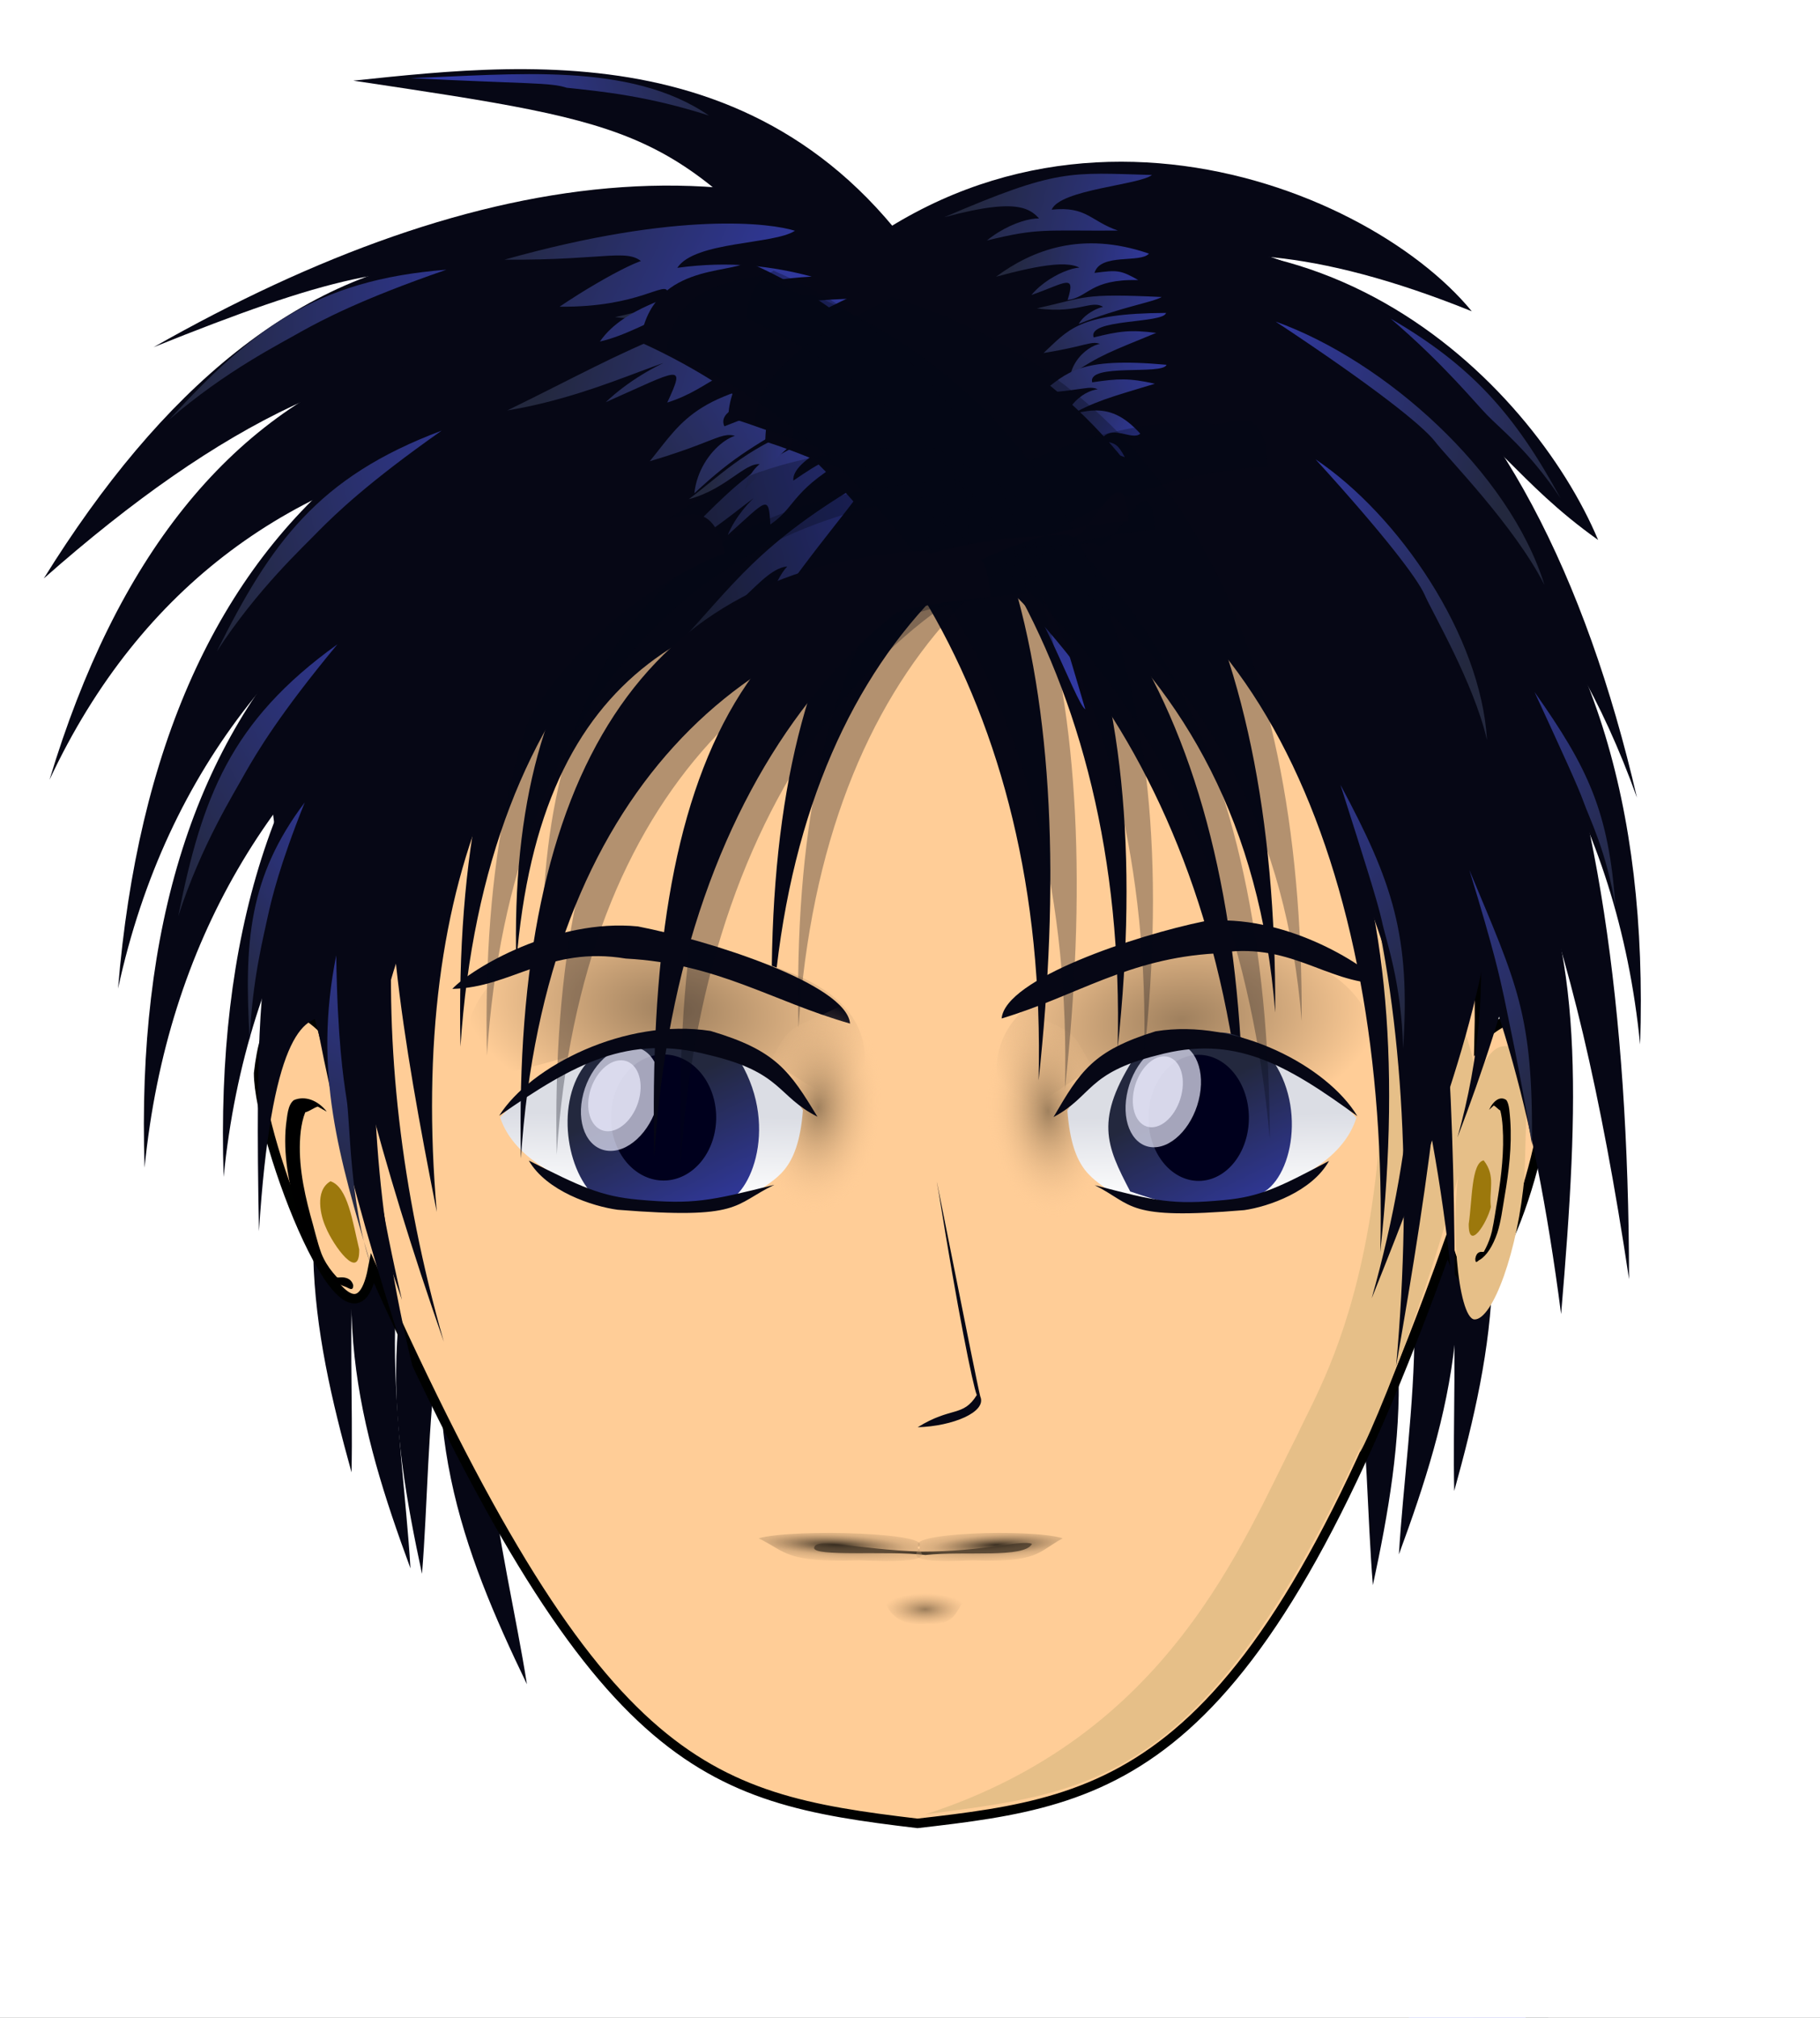 <?xml version="1.0" encoding="UTF-8" standalone="no"?>
<svg viewBox="0 0 120 133" xmlns:rdf="http://www.w3.org/1999/02/22-rdf-syntax-ns#" xmlns="http://www.w3.org/2000/svg" sodipodi:docname="Boy.svg" sodipodi:version="0.32" xmlns:xlink="http://www.w3.org/1999/xlink" xmlns:cc="http://web.resource.org/cc/" xmlns:dc="http://purl.org/dc/elements/1.1/" sodipodi:docbase="D:\temp\bilder" xmlns:sodipodi="http://inkscape.sourceforge.net/DTD/sodipodi-0.dtd">
 <rect x="0" y="0" width="120" height="133" fill="#333333" stroke="none"/>
 <defs>
  <linearGradient id="linearGradient12058">
   <stop stop-color="#392e21" offset="0"/>
   <stop stop-color="#b39069" stop-opacity="0.498" offset="0.5"/>
   <stop stop-color="#cca478" stop-opacity="0" offset="1"/>
  </linearGradient>
  <linearGradient id="linearGradient4591">
   <stop stop-color="#9f805e" offset="0"/>
   <stop stop-color="#ffcd97" offset="1"/>
  </linearGradient>
  <linearGradient id="linearGradient1963">
   <stop stop-color="#a0815e" offset="0"/>
   <stop stop-color="#ffcd97" stop-opacity="0" offset="1"/>
  </linearGradient>
  <linearGradient id="linearGradient4858">
   <stop stop-color="#23283e" offset="0"/>
   <stop stop-color="#3139a3" offset="1"/>
  </linearGradient>
  <linearGradient id="linearGradient4202">
   <stop stop-color="#FFF" offset="0"/>
   <stop stop-color="#dbdde4" offset="1"/>
  </linearGradient>
  <radialGradient id="radialGradient2299" xlink:href="#linearGradient4202" gradientUnits="userSpaceOnUse" cy="396.96" cx="67.611" gradientTransform="scale(1.408,0.71)" r="10.161"/>
  <radialGradient id="radialGradient3274" gradientUnits="userSpaceOnUse" cy="379.9" cx="96.388" gradientTransform="matrix(1.595,0,0,0.616,-92.744,-127.945)" r="1.717">
   <stop stop-color="#9a7c5a" offset="0"/>
   <stop stop-color="#cca478" stop-opacity="0" offset="1"/>
  </radialGradient>
  <radialGradient id="radialGradient3282" xlink:href="#linearGradient4591" gradientUnits="userSpaceOnUse" cy="381.08" cx="67.211" gradientTransform="matrix(-1.384,0.134,5.165153e-2,0.799,151.225,-246.281)" r="9.462"/>
  <linearGradient id="linearGradient3284" y2="157.57" xlink:href="#linearGradient4858" gradientUnits="userSpaceOnUse" y1="157.57" gradientTransform="matrix(0.501,0.298,-0.11,0.316,-208.45,-190.375)" x2="551.76" x1="535.26"/>
  <linearGradient id="linearGradient3286" y2="157.57" xlink:href="#linearGradient4858" gradientUnits="userSpaceOnUse" y1="157.57" gradientTransform="matrix(1.118,0.517,-0.341,0.737,-511.32,-379.206)" x2="551.76" x1="535.26"/>
  <linearGradient id="linearGradient3288" y2="157.57" xlink:href="#linearGradient4858" gradientUnits="userSpaceOnUse" y1="157.57" gradientTransform="matrix(1.189,0.321,-0.211,0.784,-566.453,-273.664)" x2="551.76" x1="535.26"/>
  <linearGradient id="linearGradient3290" y2="157.57" xlink:href="#linearGradient4858" gradientUnits="userSpaceOnUse" y1="157.57" gradientTransform="matrix(1.394,0.232,0.482,0.797,-783.961,-222.287)" x2="551.76" x1="535.26"/>
  <linearGradient id="linearGradient3292" y2="157.57" xlink:href="#linearGradient4858" gradientUnits="userSpaceOnUse" y1="157.57" gradientTransform="matrix(0.939,6.581614e-3,0.139,0.566,-480.773,-60.257)" x2="551.76" x1="535.26"/>
  <linearGradient id="linearGradient3294" y2="157.57" xlink:href="#linearGradient4858" gradientUnits="userSpaceOnUse" y1="157.57" gradientTransform="matrix(0.939,6.581614e-3,0.139,0.566,-479.431,-55.038)" x2="551.76" x1="535.26"/>
  <linearGradient id="linearGradient3296" y2="157.57" xlink:href="#linearGradient4858" gradientUnits="userSpaceOnUse" y1="157.57" gradientTransform="matrix(0.517,0.104,8.635152e-3,0.347,-231.52,-80.47)" x2="551.76" x1="535.26"/>
  <linearGradient id="linearGradient3298" y2="157.57" xlink:href="#linearGradient4858" gradientUnits="userSpaceOnUse" y1="157.57" gradientTransform="matrix(1.419,0.192,0.222,0.875,-780.932,-205.166)" x2="551.76" x1="535.26"/>
  <linearGradient id="linearGradient3300" y2="157.57" xlink:href="#linearGradient4858" gradientUnits="userSpaceOnUse" y1="157.57" gradientTransform="matrix(1.419,-0.186,0.443,0.786,-820.694,29.121)" x2="551.76" x1="535.26"/>
  <linearGradient id="linearGradient3302" y2="157.57" xlink:href="#linearGradient4858" gradientUnits="userSpaceOnUse" y1="157.57" gradientTransform="matrix(1.2,-0.14,0.358,0.712,-674.614,16.489)" x2="551.76" x1="535.26"/>
  <linearGradient id="linearGradient3304" y2="157.57" xlink:href="#linearGradient4858" gradientUnits="userSpaceOnUse" y1="157.57" gradientTransform="matrix(1.419,-0.186,0.443,0.786,-796.688,28.65)" x2="551.76" x1="535.26"/>
  <linearGradient id="linearGradient3306" y2="157.57" xlink:href="#linearGradient4858" gradientUnits="userSpaceOnUse" y1="157.57" gradientTransform="matrix(1.31,0.577,-2.917958e-2,0.902,-684.302,-430.903)" x2="551.76" x1="535.26"/>
  <linearGradient id="linearGradient3308" y2="157.57" xlink:href="#linearGradient4858" gradientUnits="userSpaceOnUse" y1="157.57" gradientTransform="matrix(0.89,-0.311,0.428,0.586,-530.495,137.252)" x2="551.76" x1="535.26"/>
  <linearGradient id="linearGradient3310" y2="157.57" xlink:href="#linearGradient4858" gradientUnits="userSpaceOnUse" y1="157.57" gradientTransform="matrix(0.715,-0.968,0.636,0.286,-462.918,551.53)" x2="551.76" x1="535.26"/>
  <linearGradient id="linearGradient3312" y2="157.57" xlink:href="#linearGradient4858" gradientUnits="userSpaceOnUse" y1="157.57" gradientTransform="matrix(0.825,0.448,-0.144,0.565,-354.512,-317.904)" x2="551.76" x1="535.26"/>
  <linearGradient id="linearGradient3314" y2="157.57" xlink:href="#linearGradient4858" gradientUnits="userSpaceOnUse" y1="157.57" gradientTransform="matrix(0.529,0.464,-9.994493e-2,0.562,-200.382,-322.183)" x2="551.76" x1="535.26"/>
  <linearGradient id="linearGradient3316" y2="157.57" xlink:href="#linearGradient4858" gradientUnits="userSpaceOnUse" y1="157.57" gradientTransform="matrix(0.501,0.298,-0.11,0.316,-181.934,-190.807)" x2="551.76" x1="535.26"/>
  <linearGradient id="linearGradient3318" y2="157.57" xlink:href="#linearGradient4858" gradientUnits="userSpaceOnUse" y1="157.57" gradientTransform="matrix(0.883,0.237,0.261,0.509,-447.666,-185.833)" x2="551.76" x1="535.26"/>
  <linearGradient id="linearGradient3320" y2="157.57" xlink:href="#linearGradient4858" gradientUnits="userSpaceOnUse" y1="157.57" gradientTransform="matrix(0.856,0.32,0.211,0.532,-425.635,-231.335)" x2="551.76" x1="535.26"/>
  <linearGradient id="linearGradient3322" y2="157.57" xlink:href="#linearGradient4858" gradientUnits="userSpaceOnUse" y1="157.57" gradientTransform="matrix(0.168,0.565,-0.251,0.527,20.224,-360.614)" x2="551.76" x1="535.26"/>
  <linearGradient id="linearGradient3324" y2="157.57" xlink:href="#linearGradient4858" gradientUnits="userSpaceOnUse" y1="157.57" gradientTransform="matrix(-4.340377e-3,0.833,-0.373,0.124,128.399,-433.036)" x2="551.76" x1="535.26"/>
  <linearGradient id="linearGradient3328" y2="157.57" xlink:href="#linearGradient4858" gradientUnits="userSpaceOnUse" y1="157.57" gradientTransform="matrix(-1.158,-0.345,-0.475,0.64,779.609,133.075)" x2="551.76" x1="535.26"/>
  <linearGradient id="linearGradient3330" y2="157.57" xlink:href="#linearGradient4858" gradientUnits="userSpaceOnUse" y1="157.57" gradientTransform="matrix(-1.108,-0.482,-0.549,0.578,774.943,231.613)" x2="551.76" x1="535.26"/>
  <linearGradient id="linearGradient3332" y2="157.57" xlink:href="#linearGradient4858" gradientUnits="userSpaceOnUse" y1="157.57" gradientTransform="matrix(-1.108,-0.501,-0.549,0.601,783.445,244.59)" x2="551.76" x1="535.26"/>
  <linearGradient id="linearGradient3334" y2="157.57" xlink:href="#linearGradient4858" gradientUnits="userSpaceOnUse" y1="157.57" gradientTransform="matrix(-0.957,-0.276,-0.381,0.553,680.952,116.503)" x2="551.76" x1="535.26"/>
  <linearGradient id="linearGradient3336" y2="157.57" xlink:href="#linearGradient4858" gradientUnits="userSpaceOnUse" y1="157.57" gradientTransform="matrix(-0.985,0.148,-0.116,0.661,648.757,-154.827)" x2="551.76" x1="535.26"/>
  <linearGradient id="linearGradient3338" y2="157.57" xlink:href="#linearGradient4858" gradientUnits="userSpaceOnUse" y1="157.57" gradientTransform="matrix(-0.812,0.577,0.195,0.642,451.559,-403.938)" x2="551.76" x1="535.26"/>
  <linearGradient id="linearGradient3340" y2="157.57" xlink:href="#linearGradient4858" gradientUnits="userSpaceOnUse" y1="157.57" gradientTransform="matrix(-1.207,4.450897e-2,-0.245,0.758,784.31,-111.791)" x2="551.76" x1="535.26"/>
  <linearGradient id="linearGradient3342" y2="157.57" xlink:href="#linearGradient4858" gradientUnits="userSpaceOnUse" y1="157.57" gradientTransform="matrix(-1.026,-0.216,-0.364,0.594,703.978,64.541)" x2="551.76" x1="535.26"/>
  <linearGradient id="linearGradient3344" y2="441.57" xlink:href="#linearGradient4202" gradientUnits="userSpaceOnUse" y1="447.51" gradientTransform="matrix(1.322,-0.18,0.394,0.916,-333.418,-303.118)" x2="154.67" x1="153.34"/>
  <linearGradient id="linearGradient3346" y2="297.24" xlink:href="#linearGradient4858" gradientUnits="userSpaceOnUse" y1="294.27" gradientTransform="matrix(2.518,0,0,3.116,-800.518,-845.121)" x2="336.34" x1="335.18"/>
  <radialGradient id="radialGradient3348" xlink:href="#linearGradient1963" gradientUnits="userSpaceOnUse" cy="237.48" cx="125.08" gradientTransform="matrix(0.849,-0.122,0.141,1.469,-70.571,-260.354)" r="4.714"/>
  <linearGradient id="linearGradient3350" y2="441.57" xlink:href="#linearGradient4202" gradientUnits="userSpaceOnUse" y1="447.51" gradientTransform="matrix(-1.262,-0.18,-0.376,0.916,439.139,-303.094)" x2="154.67" x1="153.34"/>
  <linearGradient id="linearGradient3352" y2="297.24" xlink:href="#linearGradient4858" gradientUnits="userSpaceOnUse" y1="294.27" gradientTransform="matrix(2.404,0,0,3.116,-726.652,-845.097)" x2="336.34" x1="335.18"/>
  <radialGradient id="radialGradient3354" xlink:href="#linearGradient12058" gradientUnits="userSpaceOnUse" cy="415.24" cx="9.387" gradientTransform="matrix(4.754,8.192899e-2,0.83,0.718,-334.177,-197.088)" r="1.926"/>
  <radialGradient id="radialGradient3356" xlink:href="#linearGradient12058" gradientUnits="userSpaceOnUse" cy="415.24" cx="9.387" gradientTransform="matrix(-4.27,8.192899e-2,-0.745,0.718,415.109,-197.088)" r="1.926"/>
  <radialGradient id="radialGradient3368" xlink:href="#linearGradient4591" gradientUnits="userSpaceOnUse" cy="381.08" cx="67.211" gradientTransform="matrix(1.45,0.134,-5.411624e-2,0.799,-32.554,-246.968)" r="9.462"/>
  <radialGradient id="radialGradient3370" xlink:href="#linearGradient1963" gradientUnits="userSpaceOnUse" cy="237.48" cx="125.08" gradientTransform="matrix(-0.889,-0.122,-0.147,1.469,200.066,-260.584)" r="4.714"/>
 </defs>
 <sodipodi:namedview bordercolor="#666666" pagecolor="#ffffff" borderopacity="1.0" showguides="true"/>
 <flowRoot>
  <flowRegion>
   <path sodipodi:rx="4.2287278" sodipodi:ry="5.4883490" sodipodi:type="arc" d="M142.88,143.55a4.229,5.488,0,1,1,-8.46,0,4.229,5.488,0,1,1,8.46,0z" fill-rule="nonzero" transform="translate(-39.048,-6.118)" sodipodi:cy="143.54561" sodipodi:cx="138.64828" stroke-miterlimit="4" stroke-width="0" fill="#060715"/>
  </flowRegion>
  <flowDiv>
   <flowPara>This is flowed text. Currently, you can only edit it by using the XML editor. You can paste style (Ctrl+Shift+V) from regular text objects to it.</flowPara>
  </flowDiv>
 </flowRoot>
 <flowRoot id="flowRoot5491">
  <flowRegion>
   <path d="M100.64,138.24c-1.038,2.67-3.553,3.47-5.617,1.79-2.064-1.69-2.899-5.22-1.863-7.89,1.035-2.67,3.55-3.47,5.614-1.78,1.102,0.9,1.836,2.21,2.156,3.87l-4.032,0.96,3.742,3.05z" fill-opacity="0.573" fill-rule="nonzero" stroke-miterlimit="4" stroke-width="0" fill="#6c78fe"/>
  </flowRegion>
  <flowDiv>
   <flowPara>This is flowed text. Currently, you can only edit it by using the XML editor. You can paste style (Ctrl+Shift+V) from regular text objects to it.</flowPara>
  </flowDiv>
 </flowRoot>
 <flowRoot>
  <flowRegion>
   <use y="0" x="0" xlink:href="#flowRoot5491"/>
  </flowRegion>
  <flowDiv>
   <flowPara>This is flowed text. Currently, you can only edit it by using the XML editor. You can paste style (Ctrl+Shift+V) from regular text objects to it.</flowPara>
  </flowDiv>
 </flowRoot>
 <flowRoot>
  <flowRegion>
   <path d="M100.64,138.24c-1.038,2.67-3.553,3.47-5.617,1.79-2.064-1.69-2.899-5.22-1.863-7.89,1.035-2.67,3.55-3.47,5.614-1.78,1.102,0.9,1.836,2.21,2.156,3.87l-4.032,0.96,3.742,3.05z" fill-opacity="0.573" fill-rule="nonzero" stroke-miterlimit="4" stroke-width="0" fill="#6c78fe"/>
  </flowRegion>
  <flowDiv>
   <flowPara>This is flowed text. Currently, you can only edit it by using the XML editor. You can paste style (Ctrl+Shift+V) from regular text objects to it.</flowPara>
  </flowDiv>
 </flowRoot>
 <flowRoot>
  <flowRegion>
   <path d="M105.63,280.27c-0.37,0.86-0.6,4.46-3.71,5.84-2.122,0.71-6.552,1.48-9.709,0.72-3.054-0.73-4.838-0.18-7.418-8.05,4.5-2.3,8.298-1.93,12.356-2.14,5.441,0.15,6.381,1.23,8.481,3.63z" fill-rule="nonzero" sodipodi:nodetypes="ccsccc" fill="url(#radialGradient2299)"/>
  </flowRegion>
  <flowDiv>
   <flowPara>This is flowed text. Currently, you can only edit it by using the XML editor. You can paste style (Ctrl+Shift+V) from regular text objects to it.</flowPara>
  </flowDiv>
 </flowRoot>
 <flowRoot>
  <flowRegion>
   <path d="M470.86,161.6c-0.47,1.09-1.8,1.5-2.97,0.93-1.17-0.58-1.74-1.93-1.26-3.02,0.47-1.09,1.8-1.51,2.97-0.93,0.63,0.31,1.07,0.79,1.3,1.43l-2.16,0.54,2.12,1.05z" fill-opacity="0.496" fill-rule="nonzero" stroke-miterlimit="4" stroke-width="0" fill="#fffffe"/>
  </flowRegion>
  <flowDiv>
   <flowPara>This is flowed text. Currently, you can only edit it by using the XML editor. You can paste style (Ctrl+Shift+V) from regular text objects to it.</flowPara>
  </flowDiv>
 </flowRoot>
 <rect x="0" y="0" width="120" height="133" style="fill:white;"/>
 <path d="M90.52,104.48c-0.734-8.863-0.032-22.078-6.255-25.831,2.64-5.307,2.424-3.226,3.788-4.045,5.723,11.18,4.532,20.275,2.467,29.876z" fill-rule="nonzero" sodipodi:nodetypes="cccc" stroke-miterlimit="4" stroke-width="0" fill="#060715"/>
 <path d="M95.883,98.272c-0.215-8.892,1.257-22.044-4.736-26.153,2.944-5.144,2.607-3.08,4.017-3.817,5.056,11.495,3.341,20.505,0.719,29.97z" fill-rule="nonzero" sodipodi:nodetypes="cccc" stroke-miterlimit="4" stroke-width="0" fill="#060715"/>
 <path d="M92.236,102.45c0.519-8.876,3.07-21.862-2.563-26.451,3.358-4.885,2.852-2.855,4.318-3.473,4.096,11.873,1.638,20.711-1.755,29.924z" fill-rule="nonzero" sodipodi:nodetypes="cccc" stroke-miterlimit="4" stroke-width="0" fill="#060715"/>
 <path d="M34.742,111.01c-1.371-8.79-5.16-21.467,0.006-26.578-3.813-4.538-3.114-2.566-4.633-3.04-2.934,12.211,0.363,20.768,4.627,29.618z" fill-rule="nonzero" sodipodi:nodetypes="cccc" stroke-miterlimit="4" stroke-width="0" fill="#060715"/>
 <path d="M27.824,103.73c0.734-8.864,0.032-22.079,6.254-25.832-2.639-5.307-2.423-3.226-3.788-4.044-5.723,11.179-4.531,20.275-2.466,29.876z" fill-rule="nonzero" sodipodi:nodetypes="cccc" stroke-miterlimit="4" stroke-width="0" fill="#060715"/>
 <path d="M23.177,97.044c0.215-8.892-1.257-22.044,4.736-26.153-2.944-5.145-2.607-3.08-4.017-3.817-5.061,11.494-3.341,20.504-0.719,29.97z" fill-rule="nonzero" sodipodi:nodetypes="cccc" stroke-miterlimit="4" stroke-width="0" fill="#060715"/>
 <path d="M27.063,103.37c-0.519-8.875-3.071-21.861,2.563-26.45-3.358-4.885-2.852-2.855-4.319-3.473-4.095,11.873-1.637,20.711,1.756,29.923z" fill-rule="nonzero" sodipodi:nodetypes="cccc" stroke-miterlimit="4" stroke-width="0" fill="#060715"/>
 <path d="M50.046,68.875c0,1.263-2.913-2.52-8.771-1.582-2.806,0-8.504,3.791-8.504,2.528,1.79,0.976,6.035-4.884,8.929-4.348,2.508-0.803,6.159,1.535,8.346,3.402z" fill-rule="nonzero" sodipodi:nodetypes="ccccc" fill="#ffcd97"/>
 <path d="M59.356,21.188c-21.809,0.162-42.877,13.143-37.982,46.695-2.764-2.753-3.917-0.736-4.323,2.857,0,4.371,6.083,20.404,7.522,12.881,14.815,33.009,21.681,34.869,35.92,36.559,13.065-1.5,22.378-2.88,34.978-38.15,2.099,7.97,6.489-5.891,6.489-10.261,0.69-7.147-3.549-4.367-4.436-3.138,0.775-29.819-15.622-47.443-38.168-47.443z" fill-rule="nonzero" sodipodi:nodetypes="ccccccccc" stroke="#000100" stroke-miterlimit="4" stroke-width="0.625" fill="#ffcd97"/>
 <path d="M85.573,94.509c-3.754,7.341-8.525,19.891-24.571,25.081,10.518-1.44,18.295-1.67,28.729-24.266-1.046,3.272,6.825-14.485,7.6-24.518-0.839-4.675-4.651-11.709-7.919-23.965,5.132,33.022-2.009,43.644-3.839,47.668z" fill-rule="nonzero" sodipodi:nodetypes="cccccc" stroke-miterlimit="4" stroke-width="0" fill="#e6bf88"/>
 <path d="M58.24,105.34c0.949-0.19,3.214-0.85,5.476,0.05-0.794,0.73-0.578,1.77-2.574,1.62-1.999,0.24-2.587-0.83-2.902-1.67z" fill-rule="nonzero" sodipodi:nodetypes="cccc" stroke-miterlimit="4" stroke-width="0" fill="url(#radialGradient3274)"/>
 <g fill-rule="nonzero" transform="matrix(0.521,0,3.196653e-7,1.012,14.095,-362.951)">
  <path d="M165.88,435.21c-0.79,4.85-4.03,9.43-6.36,9.37-2.03-0.11-3.3-6.55-1.57-10.88,1.32-4.53,2.93-7.17,5.89-6.9,2.76,0.07,2.31,3.56,2.04,8.41z" sodipodi:nodetypes="ccccc" stroke-miterlimit="4" stroke-width="0" fill="#e6bf88"/>
  <path fill="#000" d="M161.39,430.93c0.58-0.63,1.44-0.91,2.18-0.64,0.4,0.26,0.43,0.88,0.51,1.36,0.21,1.65-0.19,3.33-0.71,4.88-0.27,0.82-0.48,1.69-0.93,2.41-0.56,0.85-1.35,1.49-2.23,1.76-0.19,0.02-0.56,0.34-0.56-0.07,0.12-0.41,0.55-0.46,0.87-0.45,0.28,0.04,0.53-0.11,0.78-0.23,0,0.2-0.39,0.25-0.54,0.4-0.23,0.13-0.47,0.26-0.7,0.39,0.64-0.51,1.3-1.07,1.69-1.89,0.29-0.68,0.48-1.43,0.73-2.14,0.47-1.5,0.84-3.11,0.63-4.69-0.05-0.37-0.14-0.73-0.3-1.05-0.28-0.07-0.59-0.28-0.83-0.32-0.19,0.09-0.39,0.19-0.59,0.28z"/>
  <path d="M158.82,438.36c-0.04,1.83,2.29-0.03,2.8-1.1-0.27-1.07,0.67-2.01-0.91-3.04-1.56,0.16-1.45,2.59-1.89,4.14z" sodipodi:nodetypes="cccc" stroke-miterlimit="4" stroke-width="0" fill="#9c780c"/>
 </g>
 <g fill-rule="nonzero" transform="matrix(1,0,0,1.18,-57.292,-435.501)">
  <path fill="#000" d="M78.838,431.16c-0.58-0.63-1.436-0.91-2.175-0.64-0.406,0.27-0.427,0.88-0.511,1.36-0.207,1.65,0.193,3.33,0.706,4.88,0.271,0.82,0.481,1.69,0.931,2.41,0.564,0.85,1.353,1.5,2.232,1.76,0.193,0.03,0.564,0.34,0.561-0.07-0.125-0.4-0.555-0.46-0.866-0.44-0.281,0.04-0.539-0.11-0.785-0.24-0.002,0.2,0.392,0.25,0.544,0.4,0.231,0.13,0.464,0.26,0.698,0.39-0.641-0.51-1.306-1.07-1.687-1.88-0.299-0.69-0.483-1.43-0.732-2.15-0.473-1.49-0.847-3.11-0.632-4.69,0.053-0.36,0.145-0.73,0.295-1.05,0.286-0.06,0.593-0.27,0.832-0.32,0.196,0.1,0.391,0.19,0.589,0.28z"/>
  <path d="M80.977,438.86c0.037,1.83-1.708-0.2-2.215-1.26-0.313-0.58-0.754-2.02,0.321-2.55,1.144,0.32,1.453,2.25,1.894,3.81z" sodipodi:nodetypes="cccc" stroke-miterlimit="4" stroke-width="0" fill="#9c780c"/>
 </g>
 <path d="M49.627,76.534c-0.086,1.259-5.8,4.631-8.598,4.373-2.797-0.259-5.888-3.33-5.802-4.589,1.717,1.138,5.033-0.054,7.881,0.747,2.555-0.57,0.485,0.239,6.519-0.531z" fill-rule="nonzero" sodipodi:nodetypes="ccccc" fill="#ffcd97"/>
 <path d="M48.35,68.795c0,1.29-3.873-1.99-7.39-1.484-2.737-0.304-6.167,1.052-7.207,1.18,0.964-2.345,5.079-6.4,7.901-5.853,5.971-0.149,4.585,6.055,6.696,6.157z" fill-rule="nonzero" sodipodi:nodetypes="ccccc" fill="#ffcd97"/>
 <path d="M48.176,69.302c-9.104-4.18-13.47-1.243-16.591,0.607,1.051-2.244,4.992-6.703,7.814-6.157,5.971-0.149,8.141,3.118,8.777,5.55z" fill-rule="nonzero" sodipodi:nodetypes="cccc" fill="#ffcd97"/>
 <path d="M23.291,78.46c2.312-30.692,21.908-45.649,45.251-46.978-0.392-6.669-4.635-2.4-6.166-3.922-27.327,1.156-39.888,18.613-39.085,50.9z" fill-rule="nonzero" sodipodi:nodetypes="cccc" stroke-miterlimit="4" stroke-width="0" fill="#060715"/>
 <path d="M28.155,93.665c-11.437-39.996,6.574-73.71,35.273-67.23-4.652-7.409-26.118-5.533-31.626-0.899-9.947,5.465-20.535,19.759-3.647,68.129z" fill-rule="nonzero" sodipodi:nodetypes="cccc" stroke-miterlimit="4" stroke-width="0" fill="#060715"/>
 <path d="M30.361,68.99c1.581-24.155,14.986-35.926,30.952-36.973-0.268-5.248-3.17-1.888-4.218-3.086-18.691,0.91-27.283,14.649-26.734,40.059z" fill-rule="nonzero" sodipodi:nodetypes="cccc" stroke-miterlimit="4" stroke-width="0" fill="#060715"/>
 <path d="M50.905,67.15c1.581-24.155,14.986-35.926,30.952-36.972-0.268-5.249-3.17-1.889-4.218-3.086-18.692,0.909-27.283,14.648-26.734,40.058z" fill-rule="nonzero" sodipodi:nodetypes="cccc" stroke-miterlimit="4" stroke-width="0" fill="#060715"/>
 <path d="M29.262,88.435c-11.437-39.996,6.574-73.71,35.272-67.23-4.651-7.409-26.117-5.533-31.625-0.899-9.947,5.466-20.535,19.76-3.647,68.129z" fill-rule="nonzero" sodipodi:nodetypes="cccc" stroke-miterlimit="4" stroke-width="0" fill="#060715"/>
 <path d="M26.502,85.675c-10.21-43.675,6.574-73.71,35.273-67.23-4.652-7.408-25.198-2.16-30.706,2.474-11.48,11.905-21.454,16.387-4.567,64.756z" fill-rule="nonzero" sodipodi:nodetypes="cccc" stroke-miterlimit="4" stroke-width="0" fill="#060715"/>
 <path d="M14.745,77.575c2.99-30.071,28.336-44.725,58.527-46.028-0.507-6.534-5.995-2.351-7.975-3.842-35.344,1.132-51.59,18.236-50.552,49.87z" fill-rule="nonzero" sodipodi:nodetypes="cccc" stroke-miterlimit="4" stroke-width="0" fill="#060715"/>
 <path d="M9.532,76.962c2.99-30.072,28.336-44.726,58.527-46.028-0.507-6.535-5.994-2.351-7.975-3.842-35.344,1.132-51.59,18.236-50.552,49.87z" fill-rule="nonzero" sodipodi:nodetypes="cccc" stroke-miterlimit="4" stroke-width="0" fill="#060715"/>
 <path d="M66.199,73.468c4.283-0.852,3.971-3.662,12.162-4.831,10.337,2.77,11.775,4.042,12.698,1.458-0.67-6.845-6.713-7.605-11.325-7.718-7.201,1.562-16.259,2.666-13.535,11.091z" fill-rule="nonzero" sodipodi:nodetypes="ccccc" fill="url(#radialGradient3282)"/>
 <path d="M7.782,65.16c6.424-29.529,34.617-40.177,64.757-38.004,0.247-6.549-7.016-4.022-8.813-5.731-35.24-2.934-53.342,12.191-55.944,43.735z" fill-rule="nonzero" sodipodi:nodetypes="cccc" stroke-miterlimit="4" stroke-width="0" fill="#060715"/>
 <path d="M3.266,51.394c12.121-25.903,40.752-27.82,69.872-15.47,1.533-6.147-4.977-4.816-6.401-7.055-33.97-14.813-54.699-6.599-63.471,22.525z" fill-rule="nonzero" sodipodi:nodetypes="cccc" stroke-miterlimit="4" stroke-width="0" fill="#060715"/>
 <path d="M2.889,38.125c23.483-20.724,39.859-19.303,61.061,3.865,3.738-6.51,1.124-3.45,4.822-8.508-29.695-25.968-50.366-20.348-65.883,4.643z" fill-rule="nonzero" sodipodi:nodetypes="cccc" stroke-miterlimit="4" stroke-width="0" fill="#060715"/>
 <path d="M10.124,22.884c22.563-9.072,20.541-5.198,48.182,5.705,3.738-6.51,6.03-2.836,9.728-7.895-16.203-13.089-36.567-9.922-57.91,2.19z" fill-rule="nonzero" sodipodi:nodetypes="cccc" stroke-miterlimit="4" stroke-width="0" fill="#060715"/>
 <path d="M105.37,35.589c-10.956-7.794-5.659-13.179-34.335-5.397-2.996-6.883-3.653-5.512-6.769-10.948,21.603-9.53,36.764,6.002,41.104,16.345z" fill-rule="nonzero" sodipodi:nodetypes="cccc" stroke-miterlimit="4" stroke-width="0" fill="#060715"/>
 <path d="M34.04,63.471c1.582-19.718,12.227-24.421,28.193-25.275-0.268-4.284,0.203-6.14-0.845-7.118-18.692,0.742-27.897,11.65-27.348,32.393z" fill-rule="nonzero" sodipodi:nodetypes="cccc" stroke-miterlimit="4" stroke-width="0" fill="#060715"/>
 <path d="M17.076,81.154c1.582-25.143,8.24-7.075,7.342-15.824-3.641,1.878-1.637-3.88-3.297-6.723-2.135,3.819-4.594-3.903-4.045,22.547z" fill-rule="nonzero" sodipodi:nodetypes="cccc" stroke-miterlimit="4" stroke-width="0" fill="#060715"/>
 <path d="M91.007,82.518c0.621-25.086-8.37-46.454-26.269-48.66,0.718-5.231,3.191-0.776,4.295-1.615,17.753,7.647,24.738,24.682,21.974,50.275z" fill-rule="nonzero" sodipodi:nodetypes="cccc" stroke-miterlimit="4" stroke-width="0" fill="#060715"/>
 <path d="M73.692,69.066c0.621-25.085-11.13-41.854-26.27-48.66,0.718-5.23,3.191-0.776,4.296-1.615,17.752,7.647,24.738,24.682,21.974,50.275z" fill-rule="nonzero" sodipodi:nodetypes="cccc" stroke-miterlimit="4" stroke-width="0" fill="#060715"/>
 <path d="M102.93,86.612c2.43-28.526,1.19-38.961-32.927-56.905,0.903-6.491,6.842-3.654,8.91-5.022,13.475,30.746,20.291,33.281,24.017,61.927z" fill-rule="nonzero" sodipodi:nodetypes="cccc" stroke-miterlimit="4" stroke-width="0" fill="#060715"/>
 <path d="M95.934,86.534c-2.182-24.998-10.823-43.724-23.869-51.558,0.131-5.278,3.085-1.127,4.089-2.084,18.495,5.619,19.671,27.901,19.78,53.642z" fill-rule="nonzero" sodipodi:nodetypes="cccc" stroke-miterlimit="4" stroke-width="0" fill="#060715"/>
 <path d="M92.051,90.049c2.245-24.993-2.972-44.946-14.438-54.95,1.056-5.173,3.234-0.568,4.391-1.333,17.22,8.78,14.463,30.922,10.047,56.283z" fill-rule="nonzero" sodipodi:nodetypes="cccc" stroke-miterlimit="4" stroke-width="0" fill="#060715"/>
 <path d="M90.444,85.567c5.942-21.156,2.124-37.939-10.6-46.217,1.952-4.388,4.023-0.53,5.534-1.194,19.912,7.156,13.707,25.911,5.066,47.411z" fill-rule="nonzero" sodipodi:nodetypes="cccc" stroke-miterlimit="4" stroke-width="0" fill="#060715"/>
 <path d="M96.096,74.974c5.944-21.155-6.155-36.711-18.879-44.99,1.952-4.388,12.302-1.756,13.814-2.421,14.699,12.063,11.869,29.591,5.065,47.411z" fill-rule="nonzero" sodipodi:nodetypes="cccc" stroke-miterlimit="4" stroke-width="0" fill="#060715"/>
 <path d="M107.93,52.571c-9.315-25.903-27.013-25.192-46.998-22.158-1.179-6.146-3.581-6.965-2.487-9.204,26.1-14.814,42.745,2.239,49.485,31.362z" fill-rule="nonzero" sodipodi:nodetypes="cccc" stroke-miterlimit="4" stroke-width="0" fill="#060715"/>
 <path d="M107.41,84.312c-7.4-49.31-20.087-45.733-39.117-47.715-1.178-6.146,10.99-10.548,12.084-12.786,18.456,2.861,26.983,24.69,27.033,60.501z" fill-rule="nonzero" sodipodi:nodetypes="cccc" stroke-miterlimit="4" stroke-width="0" fill="#060715"/>
 <path d="M23.294,5.316c19.563,2.925,21.05,3.142,31.798,15.267,6.51,3.737,3.449-1.981,8.508,1.716-10.098-20.379-28.09-18.26-40.306-16.983z" fill-rule="nonzero" sodipodi:nodetypes="cccc" stroke-miterlimit="4" stroke-width="0" fill="#060715"/>
 <path d="M97.04,20.516c-21.252-8.56-25.103,0.439-35.176,0.067-6.51,3.737-6.151-2.319-11.21,1.379,16.178-19.029,39.237-10.154,46.386-1.446z" fill-rule="nonzero" sodipodi:nodetypes="cccc" stroke-miterlimit="4" stroke-width="0" fill="#060715"/>
 <path d="M108.14,68.841c-2.99-30.071-28.338-44.725-58.528-46.028,0.507-6.534,5.994-2.351,7.975-3.842,35.344,1.132,51.593,18.236,50.553,49.87z" fill-rule="nonzero" sodipodi:nodetypes="cccc" stroke-miterlimit="4" stroke-width="0" fill="#060715"/>
 <path d="M50.939,19.576c-5.303-0.251-7.084,0.589-10.386,1.326,2.983,0.413,5.008-0.931,5.89-0.06,0.428-0.488-1.248-0.063-1.841,0.942,2.761-1.108,5.791-1.867,6.337-2.208z" fill-rule="nonzero" sodipodi:nodetypes="ccccc" stroke-miterlimit="4" stroke-width="0" fill="url(#linearGradient3284)"/>
 <path d="M52.414,15.21c-1.507-0.482-7.607-1.345-19.158,1.907,6.995,0.052,8.31-0.882,9.299,0.399,1.14-1.213-2.348,0.466-5.66,2.698,5.288,0.056,6.977-1.763,7.132-0.961,0.814,0.422-2.809,0.847-4.474,3.258,3.288-0.74,6.687-3.894,13.964-4.28-2.558-0.684-5.393-1.053-8.86-0.578,1.156-1.767,6.372-1.525,7.757-2.443z" fill-rule="nonzero" sodipodi:nodetypes="ccccccccc" stroke-miterlimit="4" stroke-width="0" fill="url(#linearGradient3286)"/>
 <path d="M55.881,19.696c-9.916,0.376-13.986,3.241-22.436,7.357,6.903-1.132,11.918-4.512,13.11-3.417,0.918-1.388-3.727,0.112-6.613,2.872,4.922-2.182,5.284-2.634,4.052,0.025,3.115-0.987,3.248-2.584,10.354-4.196-2.636-0.241-3.107-0.125-6.444,0.93,0.84-1.937,6.767-2.433,7.977-3.571z" fill-rule="nonzero" sodipodi:nodetypes="cccccccc" stroke-miterlimit="4" stroke-width="0" fill="url(#linearGradient3288)"/>
 <path d="M54.835,24.547c-8.982,1.104-9.721,3.067-11.994,5.855,5.498-1.636,4.589-2.245,6.658-1.24-0.342-1.451-3.402,0.385-3.716,3.35,2.728-2.537,3.887-3.088,8.265-5.665-2.685-0.048-3.771,0.252-6.287,1.251-0.892-1.994,6.926-2.327,7.074-3.551z" fill-rule="nonzero" sodipodi:nodetypes="ccccccc" stroke-miterlimit="4" stroke-width="0" fill="url(#linearGradient3290)"/>
 <path d="M56.525,27.862c-6.722,2.002-8.494,4.651-12.839,8.916,4.362-1.98,6.6-5.143,7.823-4.615,0.13-1.097-2.537,0.732-3.528,3.102,2.61-2.338,2.696-2.707,2.811-0.697,1.795-1.215,1.306-2.315,5.634-4.654-1.911,0.301-2.195,0.463-4.119,1.763-0.124-1.455,3.795-2.834,4.218-3.815z" fill-rule="nonzero" sodipodi:nodetypes="cccccccc" stroke-miterlimit="4" stroke-width="0" fill="url(#linearGradient3292)"/>
 <path d="M57.27,31.59c-7.318,4.238-8.941,7.036-12.69,11.003,4.363-1.981,5.855-5.74,7.823-5.211,0.13-1.098-1.726,0.991-1.611,3,2.69-4.047,6.056-7.811,6.478-8.792z" fill-rule="nonzero" sodipodi:nodetypes="ccccc" stroke-miterlimit="4" stroke-width="0" fill="url(#linearGradient3294)"/>
 <path d="M53.733,27.794c-4.542,1.707-5.773,3.177-8.316,5.107,2.641-0.697,3.916-2.746,4.937-2.225,0.204-0.631-1.071,0.398-1.249,1.59,1.969-2.09,4.277-3.941,4.628-4.472z" fill-rule="nonzero" sodipodi:nodetypes="ccccc" stroke-miterlimit="4" stroke-width="0" fill="url(#linearGradient3296)"/>
 <path d="M29.119,28.384c-8.154,3.049-11.265,7.407-14.826,14.556,2.708-4.155,5.681-6.863,6.771-8.001,1.069-1.065,3.117-3.081,8.055-6.555z" fill-rule="nonzero" sodipodi:nodetypes="cccc" stroke-miterlimit="4" stroke-width="0" fill="url(#linearGradient3298)"/>
 <path d="M22.248,42.466c-7.072,5.077-8.933,10.098-10.498,17.929,1.525-4.718,3.686-8.11,4.44-9.494,0.753-1.307,2.202-3.789,6.058-8.435z" fill-rule="nonzero" sodipodi:nodetypes="cccc" stroke-miterlimit="4" stroke-width="0" fill="url(#linearGradient3300)"/>
 <path d="M35.605,44.214c-6.061,4.41-7.73,8.868-9.205,15.846,1.38-4.194,3.268-7.188,3.931-8.412,0.661-1.156,1.932-3.349,5.274-7.434z" fill-rule="nonzero" sodipodi:nodetypes="cccc" stroke-miterlimit="4" stroke-width="0" fill="url(#linearGradient3302)"/>
 <path d="M29.432,17.777c-8.68,0.672-12.875,3.999-18.276,9.882,3.752-3.243,7.359-5.022,8.721-5.814,1.322-0.727,3.849-2.097,9.555-4.068z" fill-rule="nonzero" sodipodi:nodetypes="cccc" stroke-miterlimit="4" stroke-width="0" fill="url(#linearGradient3306)"/>
 <path d="M20.092,52.889c-3.693,4.902-4.007,9.17-3.628,15.676,0.15-3.986,0.95-6.971,1.194-8.174,0.256-1.142,0.755-3.312,2.434-7.502z" fill-rule="nonzero" sodipodi:nodetypes="cccc" stroke-miterlimit="4" stroke-width="0" fill="url(#linearGradient3308)"/>
 <path d="M22.169,62.971c-1.536,7.714,0.192,13.293,2.295,20.459-1.438-4.188-1.368-9.595-1.615-11.004-0.212-1.356-0.601-3.941-0.68-9.455z" fill-rule="nonzero" sodipodi:nodetypes="cccc" stroke-miterlimit="4" stroke-width="0" fill="url(#linearGradient3310)"/>
 <path d="M75.953,11.533c-5.421-0.152-6.199-0.442-13.7,2.787,5.418-1.46,5.857-0.428,6.687,0.614,0.632-0.907-1.88-0.707-3.87,0.917,3.404-0.833,3.72-0.628,8.64-0.653-1.828-0.634-2.061-1.619-4.37-1.379,0.576-1.341,5.779-1.62,6.613-2.286z" fill-rule="nonzero" sodipodi:nodetypes="ccccccc" stroke-miterlimit="4" stroke-width="0" fill="url(#linearGradient3312)"/>
 <path d="M75.753,16.715c-4.436-1.53-7.716-0.225-10.08,1.524,2.805-0.755,5.358-1.272,5.883-0.214,0.42-0.896-2.243-0.166-3.552,1.42,2.215-0.769,2.957-1.481,2.387,0.33,1.4-0.186,1.47-1.385,4.658-1.317-1.177-0.669-1.388-0.666-2.887-0.469,0.389-1.331,3.042-0.624,3.591-1.274z" fill-rule="nonzero" sodipodi:nodetypes="cccccccc" stroke-miterlimit="4" stroke-width="0" fill="url(#linearGradient3314)"/>
 <path d="M76.59,19.576c-5.303-0.251-4.923,0.013-8.224,0.749,2.983,0.413,3.711-0.787,4.593,0.085,0.427-0.488-1.248-0.064-1.841,0.941,2.76-1.107,4.926-1.434,5.472-1.775z" fill-rule="nonzero" sodipodi:nodetypes="ccccc" stroke-miterlimit="4" stroke-width="0" fill="url(#linearGradient3316)"/>
 <path d="M76.882,20.625c-5.848,0.023-6.444,1.141-8.078,2.642,3.638-0.587,3.091-1.014,4.361-0.268-0.131-0.89-2.213-0.012-2.597,1.734,1.911-1.32,2.691-1.566,5.666-2.793-1.724-0.218-2.442-0.116-4.122,0.302-0.451-1.252,4.6-0.898,4.77-1.617z" fill-rule="nonzero" sodipodi:nodetypes="ccccccc" stroke-miterlimit="4" stroke-width="0" fill="url(#linearGradient3318)"/>
 <path d="M76.915,24.044c-5.824-0.533-6.523,0.524-8.293,1.862,3.678-0.238,3.174-0.715,4.367,0.148-0.046-0.898-2.202-0.221-2.751,1.479,2.029-1.132,2.828-1.303,5.907-2.241-1.696-0.381-2.42-0.348-4.132-0.092-0.331-1.289,4.664-0.456,4.902-1.156z" fill-rule="nonzero" sodipodi:nodetypes="ccccccc" stroke-miterlimit="4" stroke-width="0" fill="url(#linearGradient3320)"/>
 <path d="M75.183,28.582c-2.203-2.435-3.82-1.413-6.695-0.656,1.763,1.046,3.715-0.102,3.68,1.041,0.56-0.784-0.82-0.937-2.158,0.331,1.618-0.279,1.814-0.517,0.853,1.128,0.921,0.117,1.369-1.037,3.3-0.294-0.496-0.902-0.626-0.944-1.612-1.071,0.688-1.215,2.076,0.038,2.632-0.479z" fill-rule="nonzero" sodipodi:nodetypes="cccccccc" stroke-miterlimit="4" stroke-width="0" fill="url(#linearGradient3322)"/>
 <path d="M71.558,46.75c-2.219-7.495-3.487-12.104-6.103-15.427,1.306,3.867,2.344,5.334,1.995,7.079,0.724,0.115-0.509-2.252-1.835-2.149,2.669,2.384,5.296,10.123,5.943,10.497z" fill-rule="nonzero" sodipodi:nodetypes="ccccc" stroke-miterlimit="4" stroke-width="0" fill="url(#linearGradient3324)"/>
 <path d="M35.605,44.214c-6.061,4.41-7.73,8.868-9.205,15.846,1.38-4.194,3.268-7.188,3.931-8.412,0.661-1.156,1.932-3.349,5.274-7.434z" fill-rule="nonzero" sodipodi:nodetypes="cccc" stroke-miterlimit="4" stroke-width="0" fill="url(#linearGradient3302)"/>
 <path d="M76.399,37.054c4.202,5.966,5.797,9.348,6.191,16.763-0.636-4.368-1.98-6.923-2.422-8.242-0.451-1.253-1.469-3.489-3.769-8.521z" fill-rule="nonzero" sodipodi:nodetypes="cccc" stroke-miterlimit="4" stroke-width="0" fill="url(#linearGradient3328)"/>
 <path d="M88.382,51.73c3.453,6.428,4.63,9.976,4.13,17.386-0.106-4.413-1.133-7.111-1.413-8.474-0.298-1.298-1.039-3.64-2.717-8.912z" fill-rule="nonzero" sodipodi:nodetypes="cccc" stroke-miterlimit="4" stroke-width="0" fill="url(#linearGradient3330)"/>
 <path d="M96.884,57.35c3.166,7.591,4.196,9.485,4.126,18.097-0.82-5.044-1.561-8.302-1.841-9.721-0.298-1.35-0.607-2.888-2.285-8.376z" fill-rule="nonzero" sodipodi:nodetypes="cccc" stroke-miterlimit="4" stroke-width="0" fill="url(#linearGradient3332)"/>
 <path d="M101.18,45.615c3.54,5.021,4.9,7.879,5.34,14.197-0.59-3.715-1.73-5.873-2.12-6.991-0.39-1.061-1.26-2.952-3.22-7.206z" fill-rule="nonzero" sodipodi:nodetypes="cccc" stroke-miterlimit="4" stroke-width="0" fill="url(#linearGradient3334)"/>
 <path d="M91.69,21.001c5.315,3.089,8.176,6.273,11.2,11.835-2.08-3.133-4.017-4.618-4.832-5.475-0.796-0.802-2.807-3.311-6.368-6.36z" fill-rule="nonzero" sodipodi:nodetypes="cccc" stroke-miterlimit="4" stroke-width="0" fill="url(#linearGradient3336)"/>
 <path d="M27.078,5.15c6.713-0.223,14.452-1.127,19.666,2.466-3.994-1.277-6.971-1.581-9.382-1.833-1.072-0.356-2.56-0.243-10.284-0.633z" fill-rule="nonzero" sodipodi:nodetypes="cccc" stroke-miterlimit="4" stroke-width="0" fill="url(#linearGradient3338)"/>
 <path d="M84.108,21.196c7.189,2.575,15.404,9.878,17.722,17.353-2.003-3.934-6.401-8.373-7.242-9.482-0.829-1.041-3.951-3.554-10.48-7.871z" fill-rule="nonzero" sodipodi:nodetypes="cccc" stroke-miterlimit="4" stroke-width="0" fill="url(#linearGradient3340)"/>
 <path d="M86.739,30.274c5.517,3.707,10.912,11.655,11.306,18.507-0.866-3.771-3.644-8.477-4.122-9.598-0.481-1.061-2.586-3.858-7.184-8.909z" fill-rule="nonzero" sodipodi:nodetypes="cccc" stroke-miterlimit="4" stroke-width="0" fill="url(#linearGradient3342)"/>
 <path d="M56.529,72.781c-4.488-0.852-4.16-3.662-12.742-4.831-10.831,2.77-12.337,4.042-13.304,1.458,0.702-6.845,7.034-7.606,11.866-7.718,7.544,1.561,17.034,2.665,14.18,11.091z" fill-rule="nonzero" sodipodi:nodetypes="ccccc" fill="url(#radialGradient3368)"/>
 <path d="M56.049,67.466c-5.168-1.476-8.714-3.961-14.787-4.286-5.12-0.848-7.511,1.919-11.439,1.998,1.289-1.365,6.817-4.655,12.235-4.117,4.692,0.916,13.748,3.782,13.991,6.405z" fill-rule="nonzero" sodipodi:nodetypes="ccccc" stroke-miterlimit="4" stroke-width="0" fill="#060715"/>
 <path d="M81.989,74.526c-2.181-24.998-15.729-40.352-31.534-45.426,0.131-5.278,3.085-1.127,4.089-2.084,18.495,5.619,27.337,21.768,27.445,47.51z" fill-rule="nonzero" sodipodi:nodetypes="cccc" stroke-miterlimit="4" stroke-width="0" fill="#060715"/>
 <path d="M49.773,71.796c-0.688,6.863,1.421,8.361,4.336,8.76,3.719,0.303,3.973-7.545,3.975-10.206,0.495-2.6,0.177-2.647-2.593-4.086-4.141,2.085-2.994,0.632-5.718,5.532z" fill-rule="nonzero" sodipodi:nodetypes="ccccc" fill="url(#radialGradient3370)"/>
 <path d="M84.081,66.734c-1.973-25.015-20.299-34.042-36.061-39.247,0.174-5.277,8-7.541,9.012-8.489,18.447,5.772,27.155,21.995,27.049,47.736z" fill-rule="nonzero" sodipodi:nodetypes="cccc" stroke-miterlimit="4" stroke-width="0" fill="#060715"/>
 <path d="M52.941,73.175c-2.616-4.16-12.546-7.639-19.961,0.485,0.912,2.763,4.313,4.501,8.921,5.704,2.481-0.707,6.188,0.761,7.935-0.711,1.236-1.043,2.777-1.316,3.105-5.478z" fill-rule="nonzero" sodipodi:nodetypes="cccsc" stroke-miterlimit="4" stroke-width="0" fill="url(#linearGradient3344)"/>
 <path d="M48.814,69.989c2.646,4.486,0.483,9.253-1.255,9.253-3.728,0.882-4.257,0.683-8.673-0.734-1.905-2.295-2.138-7.098,0.428-9.039,3.476,0,5.408-3.574,9.5,0.52z" fill-rule="evenodd" sodipodi:nodetypes="ccccc" fill="url(#linearGradient3346)"/>
 <path sodipodi:rx="3.8198624" sodipodi:ry="3.9047482" sodipodi:type="arc" d="M326.13,310.8a3.82,3.905,0,1,1,-7.64,0,3.82,3.905,0,1,1,7.64,0z" fill-rule="evenodd" transform="matrix(0.908,0,0,1.064,-248.905,-257.036)" sodipodi:cy="310.79956" sodipodi:cx="322.31149" fill="#00001d"/>
 <path d="M51.054,78.092c-4.245,1.062-5.352,1.307-8.956,0.98-2.468-0.219-3.814-0.849-7.231-2.579,1.16,2.015,4.195,3.02,5.858,3.244,8.226,0.661,7.59-0.331,10.329-1.645z" fill-rule="nonzero" sodipodi:nodetypes="ccccc" stroke-miterlimit="4" stroke-width="0" fill="#060715"/>
 <path d="M72.877,72.025c0.656,6.863-1.356,8.361-4.139,8.76-3.55,0.303-3.792-7.545-3.794-10.206-0.472-2.6-0.169-2.647,2.475-4.086,3.953,2.085,2.858,0.632,5.458,5.532z" fill-rule="nonzero" sodipodi:nodetypes="ccccc" fill="url(#radialGradient3348)"/>
 <path d="M70.377,73.199c2.496-4.16,11.974-7.64,19.051,0.485-0.87,2.763-4.117,4.501-8.515,5.704-2.367-0.707-5.906,0.761-7.573-0.712-1.18-1.042-2.65-1.316-2.963-5.477z" fill-rule="nonzero" sodipodi:nodetypes="cccsc" stroke-miterlimit="4" stroke-width="0" fill="url(#linearGradient3350)"/>
 <path d="M83.996,70.013c2.286,3.458,0.952,8.537-1.427,8.831-3.558,0.881-3.833,1.105-8.049-0.312-1.577-3.03-2.4-4.747,0.409-9.039,3.318,0,5.162-3.574,9.067,0.52z" fill-rule="evenodd" sodipodi:nodetypes="ccccc" fill="url(#linearGradient3352)"/>
 <path sodipodi:rx="3.8198624" sodipodi:ry="3.9047482" sodipodi:type="arc" d="M326.13,310.8a3.82,3.905,0,1,1,-7.64,0,3.82,3.905,0,1,1,7.64,0z" fill-rule="evenodd" transform="matrix(-0.867,0,0,1.064,358.475,-257.012)" sodipodi:cy="310.79956" sodipodi:cx="322.31149" fill="#00001d"/>
 <path d="M43.431,72.421c-0.36,1.897-1.781,3.436-3.174,3.436s-2.231-1.539-1.872-3.436c0.36-1.897,1.781-3.436,3.174-3.436s2.231,1.539,1.872,3.436z" fill-opacity="0.696" fill-rule="evenodd" fill="#ededff"/>
 <path d="M53.9,73.604c-2.696-1.366-2.285-2.919-7.165-4.072-5.313-1.382-8.859,0.556-13.824,4.009,2.049-3.262,8.316-6.466,13.939-5.59,4.335,1.284,5.197,2.627,7.05,5.653z" fill-rule="nonzero" sodipodi:nodetypes="ccccc" stroke-miterlimit="4" stroke-width="0" fill="#060715"/>
 <path d="M66.042,67.128c4.932-1.476,8.317-3.961,14.113-4.286,4.887-0.848,7.169,1.919,10.918,1.998-1.231-1.365-6.507-4.655-11.678-4.117-4.477,0.916-13.121,3.782-13.353,6.405z" fill-rule="nonzero" sodipodi:nodetypes="ccccc" stroke-miterlimit="4" stroke-width="0" fill="#060715"/>
 <path d="M68.479,71.212c0.621-25.085-11.129-41.854-26.27-48.66,0.719-5.23,5.951-4.455,7.056-5.294,17.752,7.647,21.978,28.361,19.214,53.954z" fill-rule="nonzero" sodipodi:nodetypes="cccc" stroke-miterlimit="4" stroke-width="0" fill="#060715"/>
 <path d="M42.185,72.224c-0.238,1.291-1.182,2.338-2.106,2.338-0.923,0-1.48-1.047-1.241-2.338,0.238-1.291,1.181-2.339,2.105-2.339s1.48,1.048,1.242,2.339z" fill-opacity="0.696" fill-rule="evenodd" fill="#ededff"/>
 <path d="M77.938,71.962c-0.228,1.291-1.128,2.338-2.01,2.338s-1.413-1.047-1.185-2.338c0.227-1.291,1.128-2.339,2.009-2.339,0.882,0,1.413,1.048,1.186,2.339z" fill-opacity="0.696" fill-rule="evenodd" fill="#ededff"/>
 <path d="M79.107,72.181c-0.343,1.897-1.7,3.437-3.029,3.437-1.33,0-2.13-1.54-1.787-3.437s1.7-3.436,3.029-3.436c1.33,0,2.13,1.539,1.787,3.436z" fill-opacity="0.696" fill-rule="evenodd" fill="#ededff"/>
 <path d="M69.461,73.628c2.573-1.366,2.181-2.919,6.839-4.072,5.071-1.382,8.455,0.556,13.195,4.009-1.957-3.262-7.938-6.467-13.305-5.59-4.138,1.284-4.96,2.627-6.729,5.653z" fill-rule="nonzero" sodipodi:nodetypes="ccccc" stroke-miterlimit="4" stroke-width="0" fill="#060715"/>
 <path d="M72.178,78.116c4.051,1.062,5.107,1.307,8.548,0.98,2.355-0.219,3.64-0.849,6.901-2.579-1.107,2.015-4.004,3.02-5.591,3.244-7.851,0.661-7.245-0.331-9.858-1.645z" fill-rule="nonzero" sodipodi:nodetypes="ccccc" stroke-miterlimit="4" stroke-width="0" fill="#060715"/>
 <path d="M60.506,94.071c2.239-1.389,2.983-0.649,3.899-2.123-0.265-0.642-1.271-5.621-2.516-13.374-0.771-4.105,2.471,12.42,2.745,13.47,0.449,1.022-1.824,1.962-4.128,2.027z" fill-rule="nonzero" sodipodi:nodetypes="ccccc" stroke-miterlimit="4" stroke-width="0" fill="#060715"/>
 <path d="M68.044,101.76c-0.514,0.96-4.356,0.45-7.032,0.73-2.411-0.3-7.44,0.14-7.331-0.48,0.122-0.7,2.736,0.11,7.048,0.26,4.252,0,6.635-0.81,7.315-0.51z" fill-rule="nonzero" sodipodi:nodetypes="cczcc" fill="#000"/>
 <path d="M50.021,101.39c2.358-0.66,11.995-0.36,10.477,0.6,0.203,0.35,1.503,1.1-3.824,0.85-4.875,0.16-4.79-0.53-6.653-1.45z" fill-rule="nonzero" sodipodi:nodetypes="cccc" stroke-miterlimit="4" stroke-width="0" fill="url(#radialGradient3354)"/>
 <path d="M70.068,101.39c-2.118-0.66-10.773-0.36-9.409,0.6-0.183,0.35-1.351,1.1,3.433,0.85,4.379,0.16,4.302-0.53,5.976-1.45z" fill-rule="nonzero" sodipodi:nodetypes="cccc" stroke-miterlimit="4" stroke-width="0" fill="url(#radialGradient3356)"/>
 <path d="M46.254,41.996c-7.072,5.077-8.933,10.097-10.498,17.929,1.525-4.719,3.686-8.111,4.44-9.494,0.753-1.308,2.202-3.79,6.058-8.435z" fill-rule="nonzero" sodipodi:nodetypes="cccc" stroke-miterlimit="4" stroke-width="0" fill="url(#linearGradient3304)"/>
 <g fill-opacity="0.304" fill-rule="nonzero" transform="translate(-518.674,-100.98)" stroke-miterlimit="4" stroke-width="0" fill="#060715">
  <path d="M563.55,177.79c1.59-25.38,15.3-40.83,31.26-41.88-0.26-5.25-2.86,2.1-3.91,0.9-21.76,0.3-27.89,15.57-27.35,40.98z" sodipodi:nodetypes="cccc"/>
  <path d="M571.32,168.71c1.58-24.16,14.99-35.93,30.95-36.98-0.27-5.24-3.17-1.88-4.22-3.08-18.69,0.91-27.28,14.65-26.73,40.06z" sodipodi:nodetypes="cccc"/>
  <path d="M588.89,172.77c0.63-25.09-11.13-41.85-26.27-48.66,0.72-5.23,5.96-4.46,7.06-5.29,17.75,7.64,21.98,28.36,19.21,53.95z" sodipodi:nodetypes="cccc"/>
  <path d="M602.4,176.08c-2.18-25-15.72-40.35-31.53-45.42,0.13-5.28,3.09-1.13,4.09-2.09,18.49,5.62,27.34,21.77,27.44,47.51z" sodipodi:nodetypes="cccc"/>
  <path d="M604.5,168.29c-1.98-25.01-20.3-34.04-36.06-39.25,0.17-5.27,8-7.54,9.01-8.49,18.44,5.78,27.15,22,27.05,47.74z" sodipodi:nodetypes="cccc"/>
  <path d="M594.11,170.62c0.62-25.08-11.13-41.85-26.27-48.66,0.72-5.23,3.19-0.77,4.29-1.61,17.76,7.64,24.74,24.68,21.98,50.27z" sodipodi:nodetypes="cccc"/>
  <path d="M555.38,177.09c1.58-24.16,14.98-35.93,30.95-36.98-0.27-5.24-3.17-1.88-4.22-3.08-18.69,0.91-27.28,14.65-26.73,40.06z" sodipodi:nodetypes="cccc"/>
  <path d="M554.46,165.03c1.58-19.72,12.22-24.42,28.19-25.28-0.27-4.28,0.2-6.14-0.85-7.12-18.69,0.75-27.89,11.66-27.34,32.4z" sodipodi:nodetypes="cccc"/>
  <path d="M550.78,170.55c1.58-24.16,14.98-35.93,30.95-36.98-0.27-5.24-3.17-1.88-4.22-3.08-18.69,0.91-27.28,14.65-26.73,40.06z" sodipodi:nodetypes="cccc"/>
 </g>
 <path d="M43.139,76.232c1.582-25.381,15.293-40.831,31.259-41.878-0.268-5.248-2.863,2.098-3.911,0.9-21.758,0.296-27.897,15.568-27.348,40.978z" fill-rule="nonzero" sodipodi:nodetypes="cccc" stroke-miterlimit="4" stroke-width="0" fill="#060715"/>
 <path d="M34.347,76.349c1.581-24.155,14.986-35.926,30.952-36.973-0.268-5.248-3.17-1.888-4.217-3.086-18.692,0.91-27.284,14.649-26.735,40.059z" fill-rule="nonzero" sodipodi:nodetypes="cccc" stroke-miterlimit="4" stroke-width="0" fill="#060715"/>
 <path d="M28.799,79.881c-1.908-21.891,4.96-37.673,19-43.444-1.102-4.674-3.855-1.267-5.216-2.201-20.891,3.334-18.281,22.914-13.784,45.645z" fill-rule="nonzero" sodipodi:nodetypes="cccc" stroke-miterlimit="4" stroke-width="0" fill="#060715"/>
</svg>
